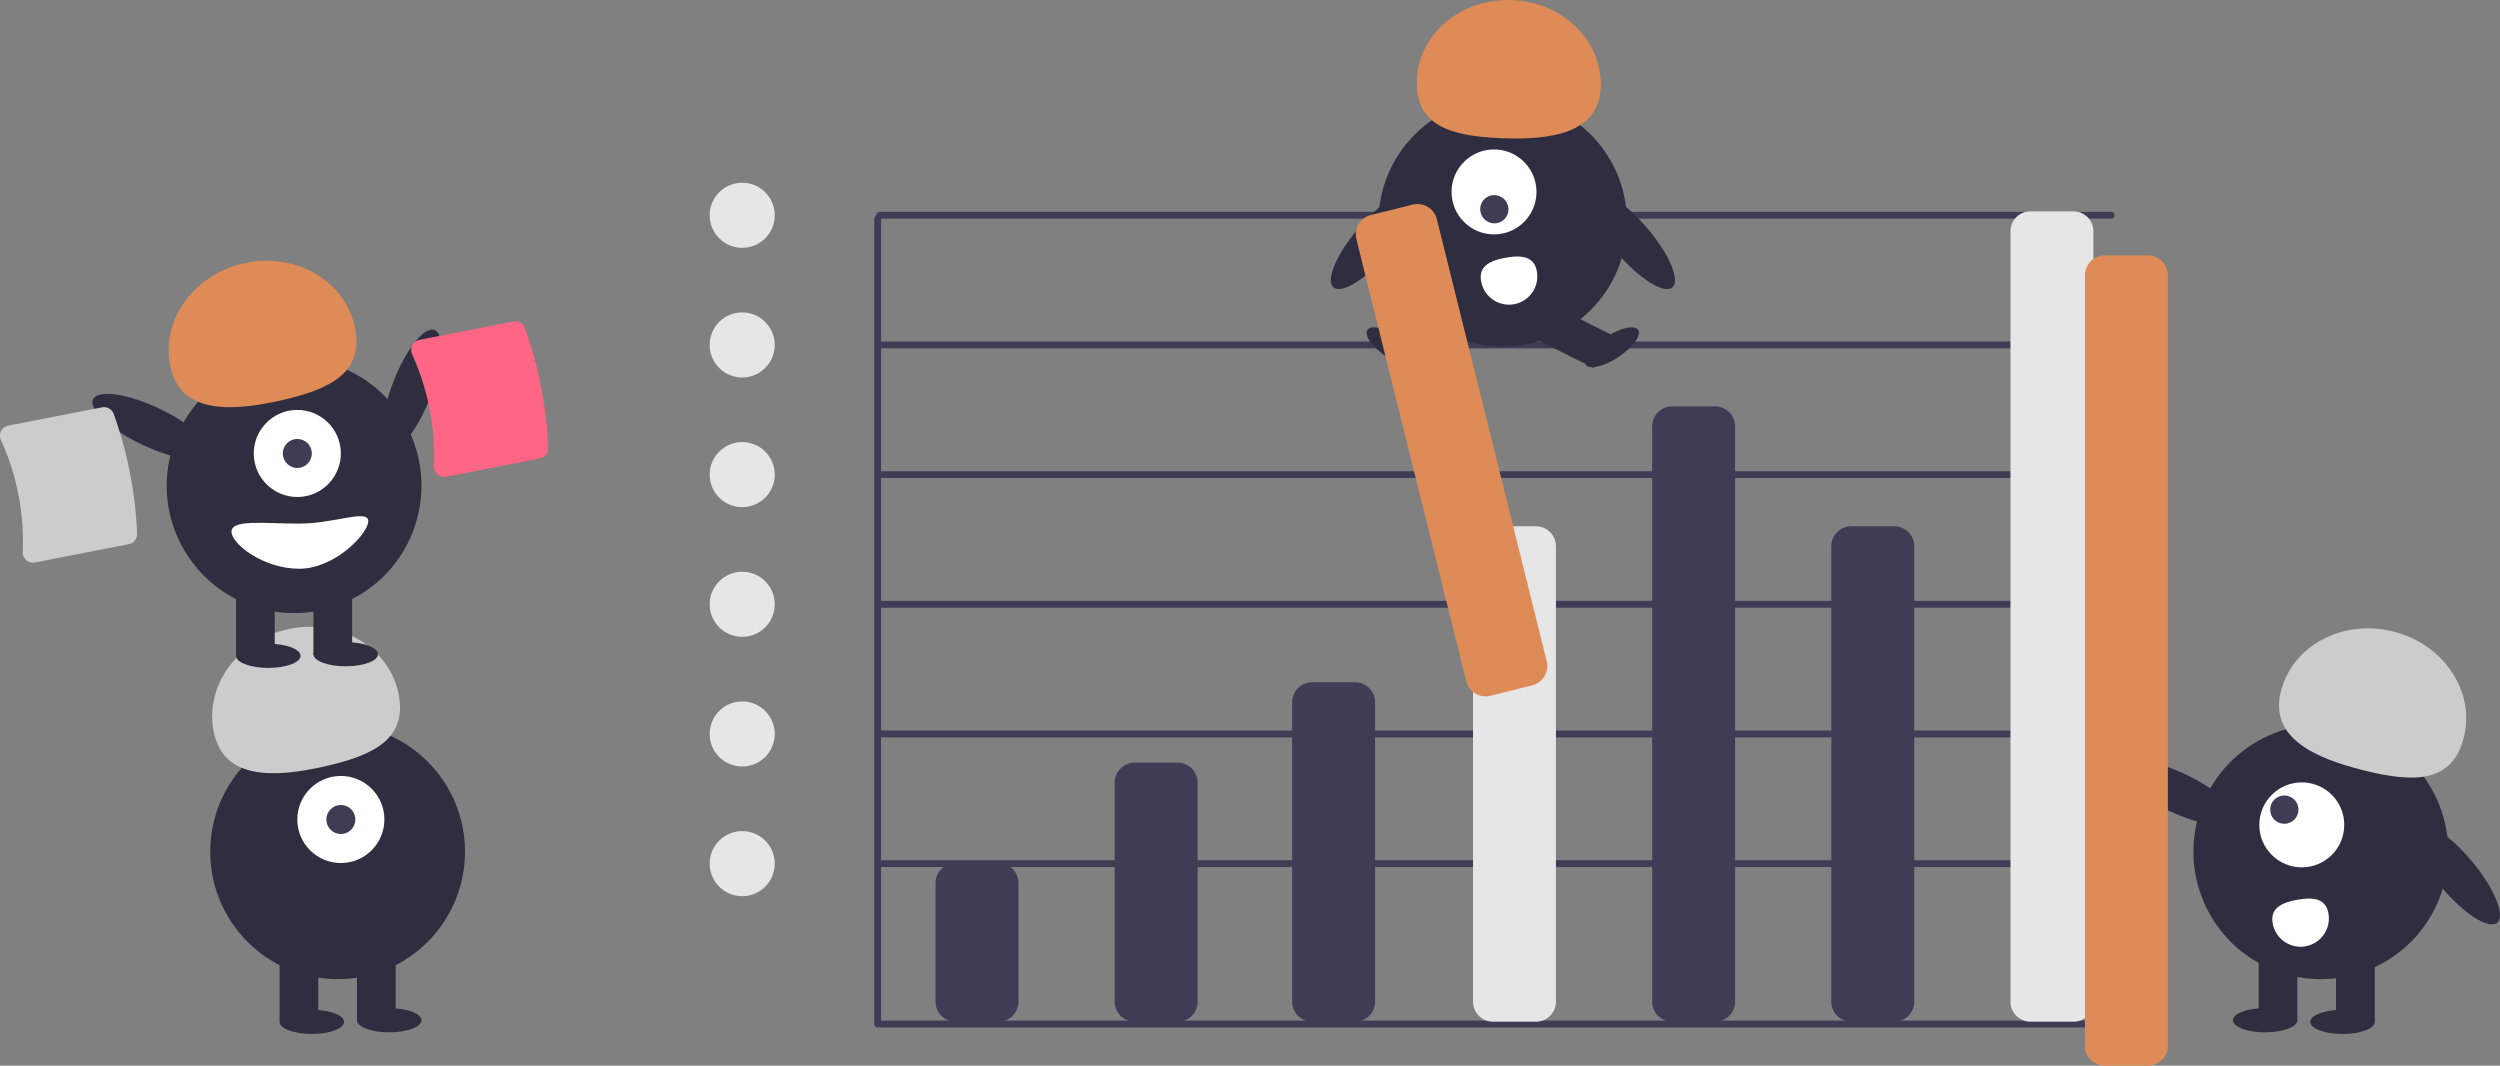 <svg xmlns="http://www.w3.org/2000/svg" id="aff40d89-77de-4835-bbf1-69878b2c71b2" width="845.197" height="360.271" data-name="Layer 1" viewBox="0 0 845.197 360.271"><rect x="0" y="0" width="845.197" height="360.271" fill="#808080" stroke="none"/><path fill="#3f3d56" d="M890.595,617.218H474.118a1.154,1.154,0,0,1-1.154-1.154V343.797a1.154,1.154,0,0,1,2.307,0V614.911H890.595a1.154,1.154,0,0,1,0,2.307Z" transform="translate(-177.402 -269.865)"/><path fill="#3f3d56" d="M890.595,562.995H474.118a1.154,1.154,0,0,1,0-2.307H890.595a1.154,1.154,0,0,1,0,2.307Z" transform="translate(-177.402 -269.865)"/><path fill="#3f3d56" d="M891.172,519.156H474.695a1.154,1.154,0,0,1,0-2.307H891.172a1.154,1.154,0,0,1,0,2.307Z" transform="translate(-177.402 -269.865)"/><path fill="#3f3d56" d="M891.172,475.316H474.695a1.154,1.154,0,0,1,0-2.307H891.172a1.154,1.154,0,0,1,0,2.307Z" transform="translate(-177.402 -269.865)"/><path fill="#3f3d56" d="M891.172,431.476H474.695a1.154,1.154,0,0,1,0-2.307H891.172a1.154,1.154,0,0,1,0,2.307Z" transform="translate(-177.402 -269.865)"/><path fill="#3f3d56" d="M891.172,387.637H474.695a1.154,1.154,0,0,1,0-2.307H891.172a1.154,1.154,0,0,1,0,2.307Z" transform="translate(-177.402 -269.865)"/><path fill="#3f3d56" d="M891.172,343.797H474.695a1.154,1.154,0,0,1,0-2.307H891.172a1.154,1.154,0,0,1,0,2.307Z" transform="translate(-177.402 -269.865)"/><path fill="#3f3d56" d="M514.983,615.27H500.439a6.752,6.752,0,0,1-6.745-6.745V568.414a6.752,6.752,0,0,1,6.745-6.745h14.544a6.752,6.752,0,0,1,6.745,6.745V608.525A6.752,6.752,0,0,1,514.983,615.27Z" transform="translate(-177.402 -269.865)"/><path fill="#3f3d56" d="M575.551,615.27H561.007a6.752,6.752,0,0,1-6.745-6.745V534.452a6.752,6.752,0,0,1,6.745-6.745h14.544a6.752,6.752,0,0,1,6.745,6.745V608.525A6.752,6.752,0,0,1,575.551,615.27Z" transform="translate(-177.402 -269.865)"/><path fill="#e6e6e6" d="M696.686,615.27H682.143a6.753,6.753,0,0,1-6.745-6.745V454.537a6.753,6.753,0,0,1,6.745-6.745h14.543a6.753,6.753,0,0,1,6.745,6.745V608.525A6.753,6.753,0,0,1,696.686,615.27Z" transform="translate(-177.402 -269.865)"/><path fill="#3f3d56" d="M635.542,615.27H620.998a6.753,6.753,0,0,1-6.745-6.745V507.269a6.753,6.753,0,0,1,6.745-6.745h14.543a6.753,6.753,0,0,1,6.745,6.745V608.525A6.753,6.753,0,0,1,635.542,615.27Z" transform="translate(-177.402 -269.865)"/><path fill="#3f3d56" d="M757.254,615.27H742.711a6.753,6.753,0,0,1-6.745-6.745V414.009a6.753,6.753,0,0,1,6.745-6.745h14.544a6.753,6.753,0,0,1,6.745,6.745V608.525A6.753,6.753,0,0,1,757.254,615.27Z" transform="translate(-177.402 -269.865)"/><path fill="#3f3d56" d="M817.823,615.27H803.279a6.753,6.753,0,0,1-6.745-6.745V454.537a6.753,6.753,0,0,1,6.745-6.745h14.544a6.753,6.753,0,0,1,6.745,6.745V608.525A6.753,6.753,0,0,1,817.823,615.27Z" transform="translate(-177.402 -269.865)"/><path fill="#e6e6e6" d="M878.39,615.27H863.847A6.753,6.753,0,0,1,857.102,608.525V348.062a6.753,6.753,0,0,1,6.745-6.745h14.543a6.753,6.753,0,0,1,6.745,6.745V608.525A6.753,6.753,0,0,1,878.39,615.27Z" transform="translate(-177.402 -269.865)"/><circle cx="508.038" cy="75.159" r="42.012" fill="#2f2e41"/><rect width="22.868" height="12.763" x="650.664" y="377.07" fill="#2f2e41" transform="translate(-279.016 67.195) rotate(-26.601)"/><ellipse cx="648.548" cy="387.264" fill="#2f2e41" rx="3.989" ry="10.636" transform="translate(-209.167 445.671) rotate(-56.601)"/><rect width="12.763" height="22.868" x="702.4" y="372.018" fill="#2f2e41" transform="translate(-128.856 575.641) rotate(-63.399)"/><ellipse cx="722.331" cy="387.264" fill="#2f2e41" rx="10.636" ry="3.989" transform="translate(-271.29 191.705) rotate(-33.399)"/><circle cx="505.097" cy="64.882" r="14.359" fill="#fff"/><ellipse cx="682.597" cy="340.6" fill="#3f3d56" rx="4.766" ry="4.8" transform="translate(-218.314 312.564) rotate(-45)"/><path fill="#de8b57" d="M718.581,299.318c.632-15.554-12.773-28.728-29.941-29.425s-31.597,11.346-32.229,26.9,11.302,19.087,28.47,19.785S717.949,314.872,718.581,299.318Z" transform="translate(-177.402 -269.865)"/><ellipse cx="729.115" cy="351.084" fill="#2f2e41" rx="6.594" ry="21.006" transform="translate(-230.195 289.757) rotate(-40.645)"/><ellipse cx="641.881" cy="351.084" fill="#2f2e41" rx="21.006" ry="6.594" transform="translate(-220.012 339.565) rotate(-49.355)"/><path fill="#fff" d="M696.978,361.58a9.572,9.572,0,0,1-18.835,3.429l-.003-.018c-.942-5.202,3.08-7.043,8.283-7.985S696.036,356.378,696.978,361.58Z" transform="translate(-177.402 -269.865)"/><ellipse cx="1007.831" cy="565.299" fill="#2f2e41" rx="6.76" ry="21.534" transform="translate(-305.212 508.99) rotate(-39.938)"/><circle cx="962.024" cy="557.821" r="43.067" fill="#2f2e41" transform="translate(-48.792 1024.214) rotate(-71.565)"/><rect width="13.084" height="23.442" x="789.767" y="321.756" fill="#2f2e41"/><rect width="13.084" height="23.442" x="763.6" y="321.756" fill="#2f2e41"/><ellipse cx="791.948" cy="345.471" fill="#2f2e41" rx="10.903" ry="4.089"/><ellipse cx="765.78" cy="344.926" fill="#2f2e41" rx="10.903" ry="4.089"/><path fill="#ccc" d="M948.501,503.685c3.846-15.487,20.821-24.601,37.915-20.356s27.834,20.24,23.989,35.727-16.604,15.537-33.698,11.292S944.655,519.172,948.501,503.685Z" transform="translate(-177.402 -269.865)"/><ellipse cx="913.516" cy="537.838" fill="#2f2e41" rx="6.76" ry="21.534" transform="translate(-141.306 862.881) rotate(-64.626)"/><circle cx="778.184" cy="278.869" r="14.359" fill="#fff"/><circle cx="772.282" cy="273.723" r="4.786" fill="#3f3d56"/><path fill="#fff" d="M964.593,578.649a9.572,9.572,0,0,1-18.835,3.429l-.003-.018c-.942-5.202,3.08-7.043,8.283-7.985S963.651,573.447,964.593,578.649Z" transform="translate(-177.402 -269.865)"/><path fill="#de8b57" d="M903.565,630.135H889.022a6.753,6.753,0,0,1-6.745-6.745V362.928a6.753,6.753,0,0,1,6.745-6.745h14.543a6.753,6.753,0,0,1,6.745,6.745V623.391A6.753,6.753,0,0,1,903.565,630.135Z" transform="translate(-177.402 -269.865)"/><circle cx="114.144" cy="287.957" r="43.067" fill="#2f2e41"/><rect width="13.084" height="23.442" x="94.519" y="321.756" fill="#2f2e41"/><rect width="13.084" height="23.442" x="120.686" y="321.756" fill="#2f2e41"/><ellipse cx="105.422" cy="345.471" fill="#2f2e41" rx="10.903" ry="4.089"/><ellipse cx="131.589" cy="344.926" fill="#2f2e41" rx="10.903" ry="4.089"/><circle cx="115.235" cy="277.054" r="14.719" fill="#fff"/><circle cx="115.235" cy="277.054" r="4.906" fill="#3f3d56"/><path fill="#ccc" d="M249.769,517.77c-3.477-15.574,7.639-31.31,24.829-35.149s33.944,5.675,37.422,21.249-7.915,21.318-25.105,25.156S253.246,533.344,249.769,517.77Z" transform="translate(-177.402 -269.865)"/><ellipse cx="316.634" cy="401.549" fill="#2f2e41" rx="21.534" ry="6.76" transform="translate(-348.899 284.085) rotate(-69.082)"/><circle cx="276.826" cy="434.071" r="43.067" fill="#2f2e41" transform="translate(-373.384 367.928) rotate(-80.783)"/><rect width="13.084" height="23.442" x="79.799" y="198.006" fill="#2f2e41"/><rect width="13.084" height="23.442" x="105.967" y="198.006" fill="#2f2e41"/><ellipse cx="90.702" cy="221.72" fill="#2f2e41" rx="10.903" ry="4.089"/><ellipse cx="116.87" cy="221.175" fill="#2f2e41" rx="10.903" ry="4.089"/><circle cx="277.917" cy="423.168" r="14.719" fill="#fff" transform="translate(-189.712 -261.519) rotate(-1.683)"/><circle cx="100.515" cy="153.303" r="4.906" fill="#3f3d56"/><path fill="#de8b57" d="M235.05,394.019c-3.477-15.574,7.639-31.31,24.829-35.149s33.944,5.675,37.422,21.249-7.915,21.318-25.105,25.156S238.527,409.593,235.05,394.019Z" transform="translate(-177.402 -269.865)"/><ellipse cx="228.318" cy="414.087" fill="#2f2e41" rx="6.76" ry="21.534" transform="translate(-421.064 173.066) rotate(-64.626)"/><path fill="#fff" d="M255.672,449.608c0,4.215,10.853,12.539,22.897,12.539s23.335-11.867,23.335-16.082-11.292.818-23.335.818S255.672,445.393,255.672,449.608Z" transform="translate(-177.402 -269.865)"/><path fill="#de8b57" d="M695.389,501.577l-14.114,3.507a6.753,6.753,0,0,1-8.172-4.919l-37.137-149.443a6.753,6.753,0,0,1,4.919-8.172l14.114-3.507a6.753,6.753,0,0,1,8.172,4.919l37.137,149.443A6.753,6.753,0,0,1,695.389,501.577Z" transform="translate(-177.402 -269.865)"/><path fill="#ff6584" d="M359.938,424.84l-31.701,6.188a3.44,3.44,0,0,1-2.92-.772,3.498,3.498,0,0,1-1.217-2.82,82.894,82.894,0,0,0-7.376-37.786,3.499,3.499,0,0,1,.067-3.071,3.44,3.44,0,0,1,2.415-1.814l31.701-6.188a3.485,3.485,0,0,1,3.928,2.209,135.693,135.693,0,0,1,7.911,40.529A3.485,3.485,0,0,1,359.938,424.84Z" transform="translate(-177.402 -269.865)"/><path fill="#ccc" d="M220.938,453.84l-31.701,6.188a3.44,3.44,0,0,1-2.92-.772,3.498,3.498,0,0,1-1.217-2.82,82.894,82.894,0,0,0-7.376-37.786,3.499,3.499,0,0,1,.067-3.071,3.44,3.44,0,0,1,2.415-1.814l31.701-6.188a3.485,3.485,0,0,1,3.928,2.209,135.693,135.693,0,0,1,7.911,40.529A3.485,3.485,0,0,1,220.938,453.84Z" transform="translate(-177.402 -269.865)"/><circle cx="250.924" cy="72.779" r="11" fill="#e6e6e6"/><circle cx="250.924" cy="116.619" r="11" fill="#e6e6e6"/><circle cx="250.924" cy="160.458" r="11" fill="#e6e6e6"/><circle cx="250.924" cy="204.298" r="11" fill="#e6e6e6"/><circle cx="250.924" cy="248.138" r="11" fill="#e6e6e6"/><circle cx="250.924" cy="291.977" r="11" fill="#e6e6e6"/></svg>